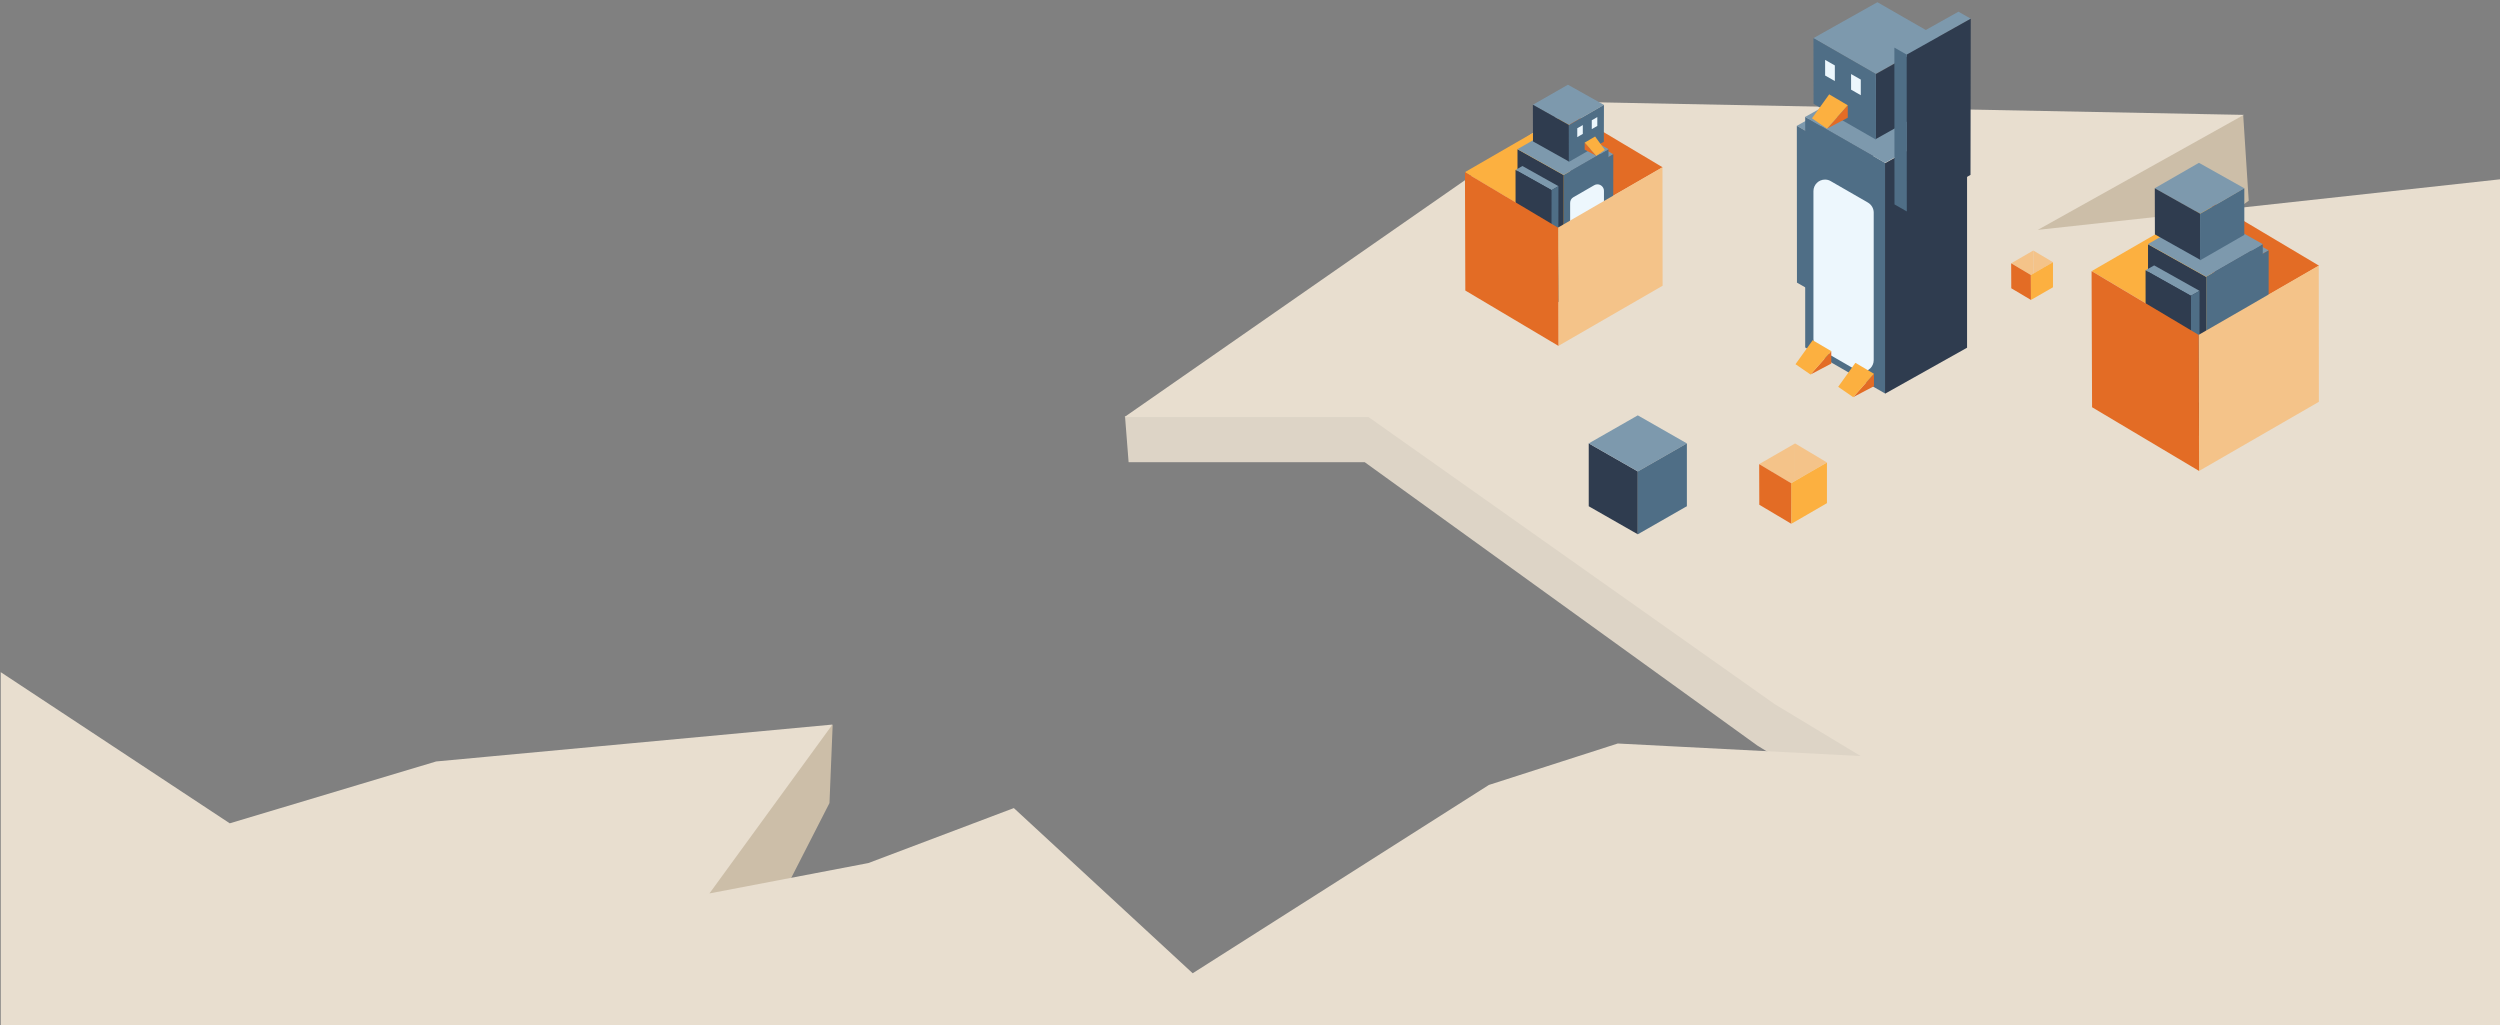 <svg xmlns="http://www.w3.org/2000/svg" xmlns:xlink="http://www.w3.org/1999/xlink" xml:space="preserve" id="Layer_1" x="0" y="0" version="1.1" viewBox="0 0 2032.6 833.4">
  <rect x="0" y="0" width="2032.6" height="833.4" fill="#808080" stroke="none"/>
  <style>
    .st1{fill:#2f3c4f}.st2{fill:#fcb040}.st3{fill:#e36c25}.st4{fill:#f4c389}.st7{fill:#7d99ad}.st8{fill:#4f6e86}.st9{fill:#edf7fd}.st12{fill:#ccbea8}.st48{fill:none}
  </style>
  <defs>
    <path id="SVGID_00000159464999573322097850000005070653235860504729_" d="M0 0h2032.6v833.4H0z"/>
  </defs>
  <clipPath id="SVGID_00000044139981699992131510000015669249580675999876_">
    <use xlink:href="#SVGID_00000159464999573322097850000005070653235860504729_" overflow="visible"/>
  </clipPath>
  <g clip-path="url(#SVGID_00000044139981699992131510000015669249580675999876_)">
    <path id="Path_252" d="m674.4 652.9-69 135-155.7-50.3L677 589.2l-2.6 63.7z" class="st12"/>
    <path id="Path_1083_00000076592885089153667190000009675805323249583013_" d="m1828.3 163.2-215.9 156.2-9.1-117.2 220.5-108.8 4.5 69.8z" class="st12"/>
    <path id="Path_1022_00000137852101584928936480000011733996770709939107_" fill="#ddd4c6" d="m2209.6 588.7-527.7 173.9-253.2-156.5-319.1-230.3h-192l-2.9-37.1 735.1-108.3 559.8 358.3z"/>
    <path id="Union_1" fill="#e8decf" d="m1212.9 1879.1-368.4-49.5-250.7 72-192.6-21.9-85.2-61.5L.6 1829.6V546.5l186.2 122.9 167.8-50.3 322.2-30-100 137.3L706 701.7 824.3 657l145.4 134.3 240.8-153.1 104.8-33.7 197.5 10.2-69.9-42.2-330.2-233.4H914.2l368.3-256.2 541.8 10.5-167.5 93.5 460.7-50.4 35.7 436.1-115.4 34.4v1294.7l-68.9-36.1-107.2 47.3-198.7-59.6-203.8 76.7-246.3-50.9z"/>
    <path id="Rectangle_31_00000027586031458263733050000010896458250876827837_" d="M991.6 57.8h240.8v177.9H991.6z" class="st48"/>
    <path id="Rectangle_25_00000000913661960511781110000016921800613240309411_" d="M1398 198.1h253.1v174.1H1398z" class="st48"/>
    <path id="Path_161_00000139251990293109152250000007481755483274221489_" d="m1460.9 102.3 52.1-29.2 10 5.7-52.1 29.2-10-5.7z" class="st7"/>
    <path id="Path_162_00000134958660864322958880000016783800349532739981_" d="m1470.7 235 52.1-29.2.2-127-52.1 29.2-.2 127z" class="st1"/>
    <path id="Path_163_00000073723135370585060710000004749523132516381095_" d="m1460.9 102.3.1 127.5 10 5.7-.1-127.5-10-5.7z" class="st8"/>
    <path id="Path_164_00000102519573349921671110000012448096756905881742_" d="m1532.6 319.9-64.9-37.4V95l64.9 37.4v187.5z" class="st8"/>
    <path id="Path_165_00000038396564495277150390000010886615454798934438_" d="m1509.3 300.9-30.2-17.4c-2.9-1.7-4.7-4.8-4.7-8.1v-120c0-5.2 4.2-9.4 9.4-9.4 1.6 0 3.3.4 4.7 1.3l30.2 17.4c2.9 1.7 4.7 4.8 4.7 8.1v120c0 5.2-4.2 9.4-9.4 9.4-1.7-.1-3.3-.5-4.7-1.3" class="st9"/>
    <path id="Path_166_00000173877976815433748780000013374872973236755628_" d="m1532.6 320.1 66.7-37.4V95.3l-66.7 37.4v187.4z" class="st1"/>
    <path id="Path_167_00000085223831428778911110000015214801760416264377_" d="m1467.6 95.1 66.7-37.4 65 37.3-66.7 37.4-65-37.3z" class="st7"/>
    <path id="Path_168_00000165918499774075089600000001966546503744391081_" d="m1474.4 31 52-29.2 50.7 29.1-52.1 29.2-50.6-29.1z" class="st7"/>
    <path id="Path_169_00000105402226538148533380000007544348670675837086_" d="m1525 113.1 52-29.2.2-52.9-52 29.2-.2 52.9z" class="st1"/>
    <path id="Path_170_00000095307206619654542420000016826553698920113294_" d="m1474.4 31 .1 53.4 50.7 29.1-.1-53.4-50.7-29.1z" class="st8"/>
    <path id="Path_171_00000083068349273388328240000017517032365943127685_" d="M1483.9 48.7v12.7l7.9 4.5V53.2l-7.9-4.5z" class="st9"/>
    <path id="Path_172_00000046315910231767033050000014809042011199760287_" d="M1505 60.2v12.7l7.9 4.5V64.7l-7.9-4.5z" class="st9"/>
    <path id="Path_173_00000098899401196485980460000013130303511888131507_" d="M1502.3 85.6v10.1l-16.9 8.9 16.9-19z" class="st3"/>
    <path id="Path_174_00000096744996549271340490000018213016914227474075_" d="m1487.2 76.7 15.1 8.9-16.9 19-12.2-8.4 14-19.5z" class="st2"/>
    <path id="Path_175_00000106122791804622025010000004406778981720257153_" d="M1488.9 285.5v10.1l-16.9 8.9 16.9-19z" class="st3"/>
    <path id="Path_176_00000163035639301643813860000005827974647875044743_" d="m1473.8 276.6 15.1 8.9-16.9 19-12.2-8.4 14-19.5z" class="st2"/>
    <path id="Path_177_00000176733393140269896070000003700715458883629736_" d="M1523.6 303.9V314l-16.9 8.9 16.9-19z" class="st3"/>
    <path id="Path_178_00000049206441922509662430000002149872067222356670_" d="m1508.5 295 15.1 8.9-16.9 19-12.2-8.4 14-19.5z" class="st2"/>
    <path id="Path_179_00000129195507705818109470000007706171712427350918_" d="m1540.2 38.7 52.1-29.2 10 5.7-52.1 29.2-10-5.7z" class="st7"/>
    <path id="Path_180_00000155131704514256554990000002255626265717977516_" d="m1550 171.4 27.2-15.2 24.9-14 .2-127-52.1 29.2-.2 127z" class="st1"/>
    <path id="Path_181_00000120517439726222164110000018016275715235648136_" d="m1540.2 38.7.1 127.5 10 5.7-.1-127.5-10-5.7z" class="st8"/>
    <path id="Path_1353_00000105386260178077170500000015510922450332932282_" d="M1331.6 383.3v51.1l-39.9-22.8v-51.1l39.9 22.8z" class="st1"/>
    <path id="Path_1354_00000106144507237753064520000002897572578976084655_" d="m1291.7 360.5 39.9-22.8 39.9 22.8-39.9 22.8-39.9-22.8z" class="st7"/>
    <path id="Path_1355_00000175318058539352598880000005546700037919303328_" d="M1371.5 360.5v51.1l-2 1.1-19.9 11.4-18 10.3v-51.1l8.6-4.9 31.3-17.9z" class="st8"/>
    <g id="Group_517_00000076595261020901326470000010946774192277765782_" transform="translate(-893.92 -4402.419)">
      <path id="Path_1356_00000167389414631873823840000006809733674948207011_" d="m2379.3 4778.4-26-15.5v30.5l26-15z" class="st4"/>
      <path id="Path_1357_00000126296922156772842680000011805247446984315784_" d="M2353.3 4793.4V4763l-29 16.7v.2l25.8 15.4 3.2-1.9z" class="st4"/>
      <path id="Path_1358_00000134216770572094949200000002853223535723568543_" d="m2379.3 4811.5-29 16.8-.1-21.1v-11.9l11.7-6.8 5-2.9 12.4-7.1" class="st2"/>
      <path id="Path_1359_00000057859064921319360480000016206204826427748747_" d="m2350.2 4828.2-25.9-15.4-.1-33 26 15.5v32.9z" class="st3"/>
    </g>
    <g id="Group_518_00000106857844363379778480000016208244683716936858_" transform="translate(-700.548 -4550.431)">
      <path id="Path_1356-2_00000165947935793815825620000009219960800595053986_" d="m2369.7 4763.6-16-9.5v18.8l16-9.3z" class="st4"/>
      <path id="Path_1357-2_00000026165721612164352490000014769089237247477382_" d="M2353.7 4772.9v-18.8l-17.8 10.3v.1l15.9 9.5 1.9-1.1z" class="st4"/>
      <path id="Path_1358-2_00000068649307005119280950000015078003684160117182_" d="m2369.7 4784-17.9 10.3V4774l7.2-4.2 3.1-1.8 7.6-4.4" class="st2"/>
      <path id="Path_1359-2_00000099643766867005856860000007927918669154826162_" d="m2351.8 4794.3-16-9.5-.1-20.3 16 9.5.1 20.3z" class="st3"/>
    </g>
    <g id="Group_566_00000010278822945358033150000002562161425006975626_" transform="translate(-1334.238 -3987.885)">
      <path id="Path_1433_00000044178656388758384930000000097675599451988147_" d="m2686 4123.9-75.8-45.2v88.9l75.8-43.7z" class="st3"/>
      <path id="Path_1434_00000145747436234777822890000000355115722049431480_" d="M2610.2 4167.7v-88.9l-84.5 48.8v.6l75.3 44.9 9.2-5.4z" class="st2"/>
      <g id="Group_75_00000081615413572301505160000015550859791904273080_" transform="translate(2496.72 4051.061)">
        <path id="Path_13_00000017482023772881643060000001627929288414267020_" d="m149.2 62.2-29.3-16.4-5.6 3.2 29.3 16.4 5.6-3.2z" class="st7"/>
        <path id="Path_14_00000021816683212721235510000003710587437302563763_" d="m143.7 136.8-29.3-16.4-.1-71.5 29.3 16.4.1 71.5z" class="st1"/>
        <path id="Path_15_00000067225970454798664920000003586865364557626032_" d="m149.2 62.2-.1 71.8-5.6 3.2.1-71.8 5.6-3.2z" class="st8"/>
        <path id="Path_16_00000013909633693406672690000002310009069516349347_" d="m108.8 184.6 36.5-21V58.1l-36.5 21v105.5z" class="st8"/>
        <path id="Path_17_00000167394452484107506760000009577331858075130275_" d="m122 173.9 17-9.8c1.6-.9 2.6-2.7 2.6-4.6V92c0-2.9-2.4-5.3-5.3-5.3-.9 0-1.8.2-2.6.7l-17 9.8c-1.6.9-2.6 2.7-2.6 4.6v67.5c0 2.9 2.4 5.3 5.3 5.3.8 0 1.8-.2 2.6-.7" class="st9"/>
        <path id="Path_18_00000099625673368241690570000011962184584157359005_" d="m108.8 184.7-37.5-21V58.2l37.5 21v105.5z" class="st1"/>
        <path id="Path_19_00000058550462818000103340000015419432934887647392_" d="m145.4 58.1-37.5-21-36.6 21 37.5 21 36.6-21z" class="st7"/>
        <path id="Path_20_00000148660661812149485730000004560376100269936010_" d="M104.6 88.2 75.3 71.8 69.7 75 99 91.4l5.6-3.2z" class="st7"/>
        <path id="Path_21_00000096747461645028043620000010658887962311199134_" d="m99.1 162.9-15.3-8.6-14-7.8-.1-71.5L99 91.4l.1 71.5z" class="st1"/>
        <path id="Path_22_00000108288250159188495250000000657659482177219501_" d="m104.6 88.2-.1 71.8-5.6 3.2.1-71.8 5.6-3.2z" class="st8"/>
        <path id="Path_23_00000080888469651451255220000013473186884893587353_" d="M141.6 22.1 112.3 5.7 83.8 22l29.3 16.4 28.5-16.3z" class="st7"/>
        <path id="Path_24_00000028285732474888894080000011629581000051401866_" d="M113.2 68.2 83.9 51.8 83.8 22l29.3 16.4.1 29.8z" class="st1"/>
        <path id="Path_25_00000139273962396354152470000002607335627093259687_" d="m141.6 22.1-.1 30L113 68.5l.1-30 28.5-16.4z" class="st8"/>
        <path id="Path_26_00000011011045557362328730000010754776234826696844_" d="M136.2 32v7.2l-4.5 2.6v-7.2l4.5-2.6z" class="st9"/>
        <path id="Path_27_00000181774069607588701010000001685219096707584662_" d="M124.4 38.5v7.2l-4.5 2.6v-7.2l4.5-2.6z" class="st9"/>
        <path id="Path_28_00000141417103758815015810000010671958495445985418_" d="M125.9 52.8v5.7l9.5 5-9.5-10.7z" class="st3"/>
        <path id="Path_29_00000026160114122800196460000012740142810266624187_" d="m134.4 47.8-8.5 5 9.5 10.7 6.9-4.8-7.9-10.9z" class="st2"/>
        <path id="Path_30_00000182506292635930221760000012492072156322357133_" d="M133.4 165.2v5.7l9.5 5-9.5-10.7z" class="st3"/>
        <path id="Path_31_00000017518055852678013970000017307288105227660946_" d="m141.9 160.3-8.5 5 9.5 10.7 6.9-4.7-7.9-11z" class="st2"/>
        <path id="Path_32_00000051370850545570463540000009887323219967218823_" d="M113.9 175.6v5.7l9.5 5-9.5-10.7z" class="st3"/>
        <path id="Path_33_00000091718147204248691170000015918777740309688731_" d="m122.4 170.6-8.5 5 9.5 10.7 6.9-4.8-7.9-10.9z" class="st2"/>
      </g>
      <path id="Path_1435_00000150085088196911694580000015754547355002617239_" d="m2686 4220.2-84.7 48.9-.2-61.4-.1-16.8v-18l34.2-19.8 14.7-8.5 36-20.8" class="st4"/>
      <path id="Path_1436_00000146461639176691934150000003253235912241448886_" d="m2601.3 4269.1-75.7-45-.3-96.2 75.7 45.1.3 96.1z" class="st3"/>
    </g>
    <g id="Group_567_00000101095407531214748980000009554478442774255294_" transform="translate(-1533.264 -3922.2)">
      <path id="Path_1437_00000101821001474709877610000015857055239525154202_" d="m3418.7 4138.2-87.2-51.9v102.3l87.2-50.4z" class="st3"/>
      <path id="Path_1438_00000046334893088404949760000012069218233907824531_" d="M3331.5 4188.5v-102.3l-97.1 56.1v.6l86.6 51.6 10.5-6z" class="st2"/>
      <g id="Group_96_00000119836293205499622580000012176484339653133217_" transform="translate(3178.99 4045.374)">
        <path id="Path_13-2_00000000202583283369997080000018040842864997010874_" d="m198.8 80.4-36.9-20.7-7.1 4 36.9 20.7 7.1-4z" class="st7"/>
        <path id="Path_14-2_00000136371677814923584120000010789798801774828952_" d="M191.9 174.5 155 153.8l-.1-90 36.9 20.7.1 90z" class="st1"/>
        <path id="Path_16-2_00000014605167903756158310000000411722148638126526_" d="m148 234.7 46-26.5V75.3l-46 26.5v132.9z" class="st8"/>
        <path id="Path_18-2_00000136399780644772880250000005305422738238991254_" d="m148 234.8-47.3-26.5V75.5L148 102v132.8z" class="st1"/>
        <path id="Path_19-2_00000178907723911270661110000012968054967546494358_" d="m194 75.3-47.3-26.5-46.1 26.5 47.3 26.5L194 75.3z" class="st7"/>
        <path id="Path_20-2_00000095314341982011042240000003683186260787856527_" d="m142.6 113.3-36.9-20.7-7.1 4 36.9 20.7 7.1-4z" class="st7"/>
        <path id="Path_22-2_00000095323157016425826210000001420365989379079325_" d="m142.6 113.3-.1 90.4-7.1 4 .1-90.4 7.1-4z" class="st8"/>
        <path id="Path_23-2_00000119099964345515815930000002853997418364210593_" d="M179 29.9 142.1 9.2l-36 20.7L143 50.6l36-20.7z" class="st7"/>
        <path id="Path_24-2_00000063600844972192546610000003170239427145498291_" d="m143.2 88.1-36.9-20.7-.1-37.5 36.9 20.7.1 37.5z" class="st1"/>
        <path id="Path_25-2_00000168088609111236744250000004557002106719880584_" d="M179 29.9v37.9l-36 20.7.1-37.8L179 29.9z" class="st8"/>
        <path id="Path_15-2_00000040553819282131135020000007591851385043837068_" d="m198.8 80.4-.1 90.4-7.1 4 .1-90.4 7.1-4z" class="st8"/>
        <path id="Path_21-2_00000168112133475607773270000010530786988079284891_" d="m135.7 207.3-19.3-10.8-17.6-9.9-.1-90 36.9 20.7.1 90z" class="st1"/>
      </g>
      <path id="Path_1439_00000064345137158947059040000006928824389020605593_" d="m3418.6 4248.9-97.4 56.2-.2-70.6-.1-19.3-.1-20.7 39.4-22.7 16.9-9.8 41.4-23.9" class="st4"/>
      <path id="Path_1440_00000011015675491708510080000005763640023683278005_" d="m3321.2 4305.1-87-51.8-.4-110.7 87.1 51.9.3 110.6z" class="st3"/>
    </g>
  </g>
</svg>
